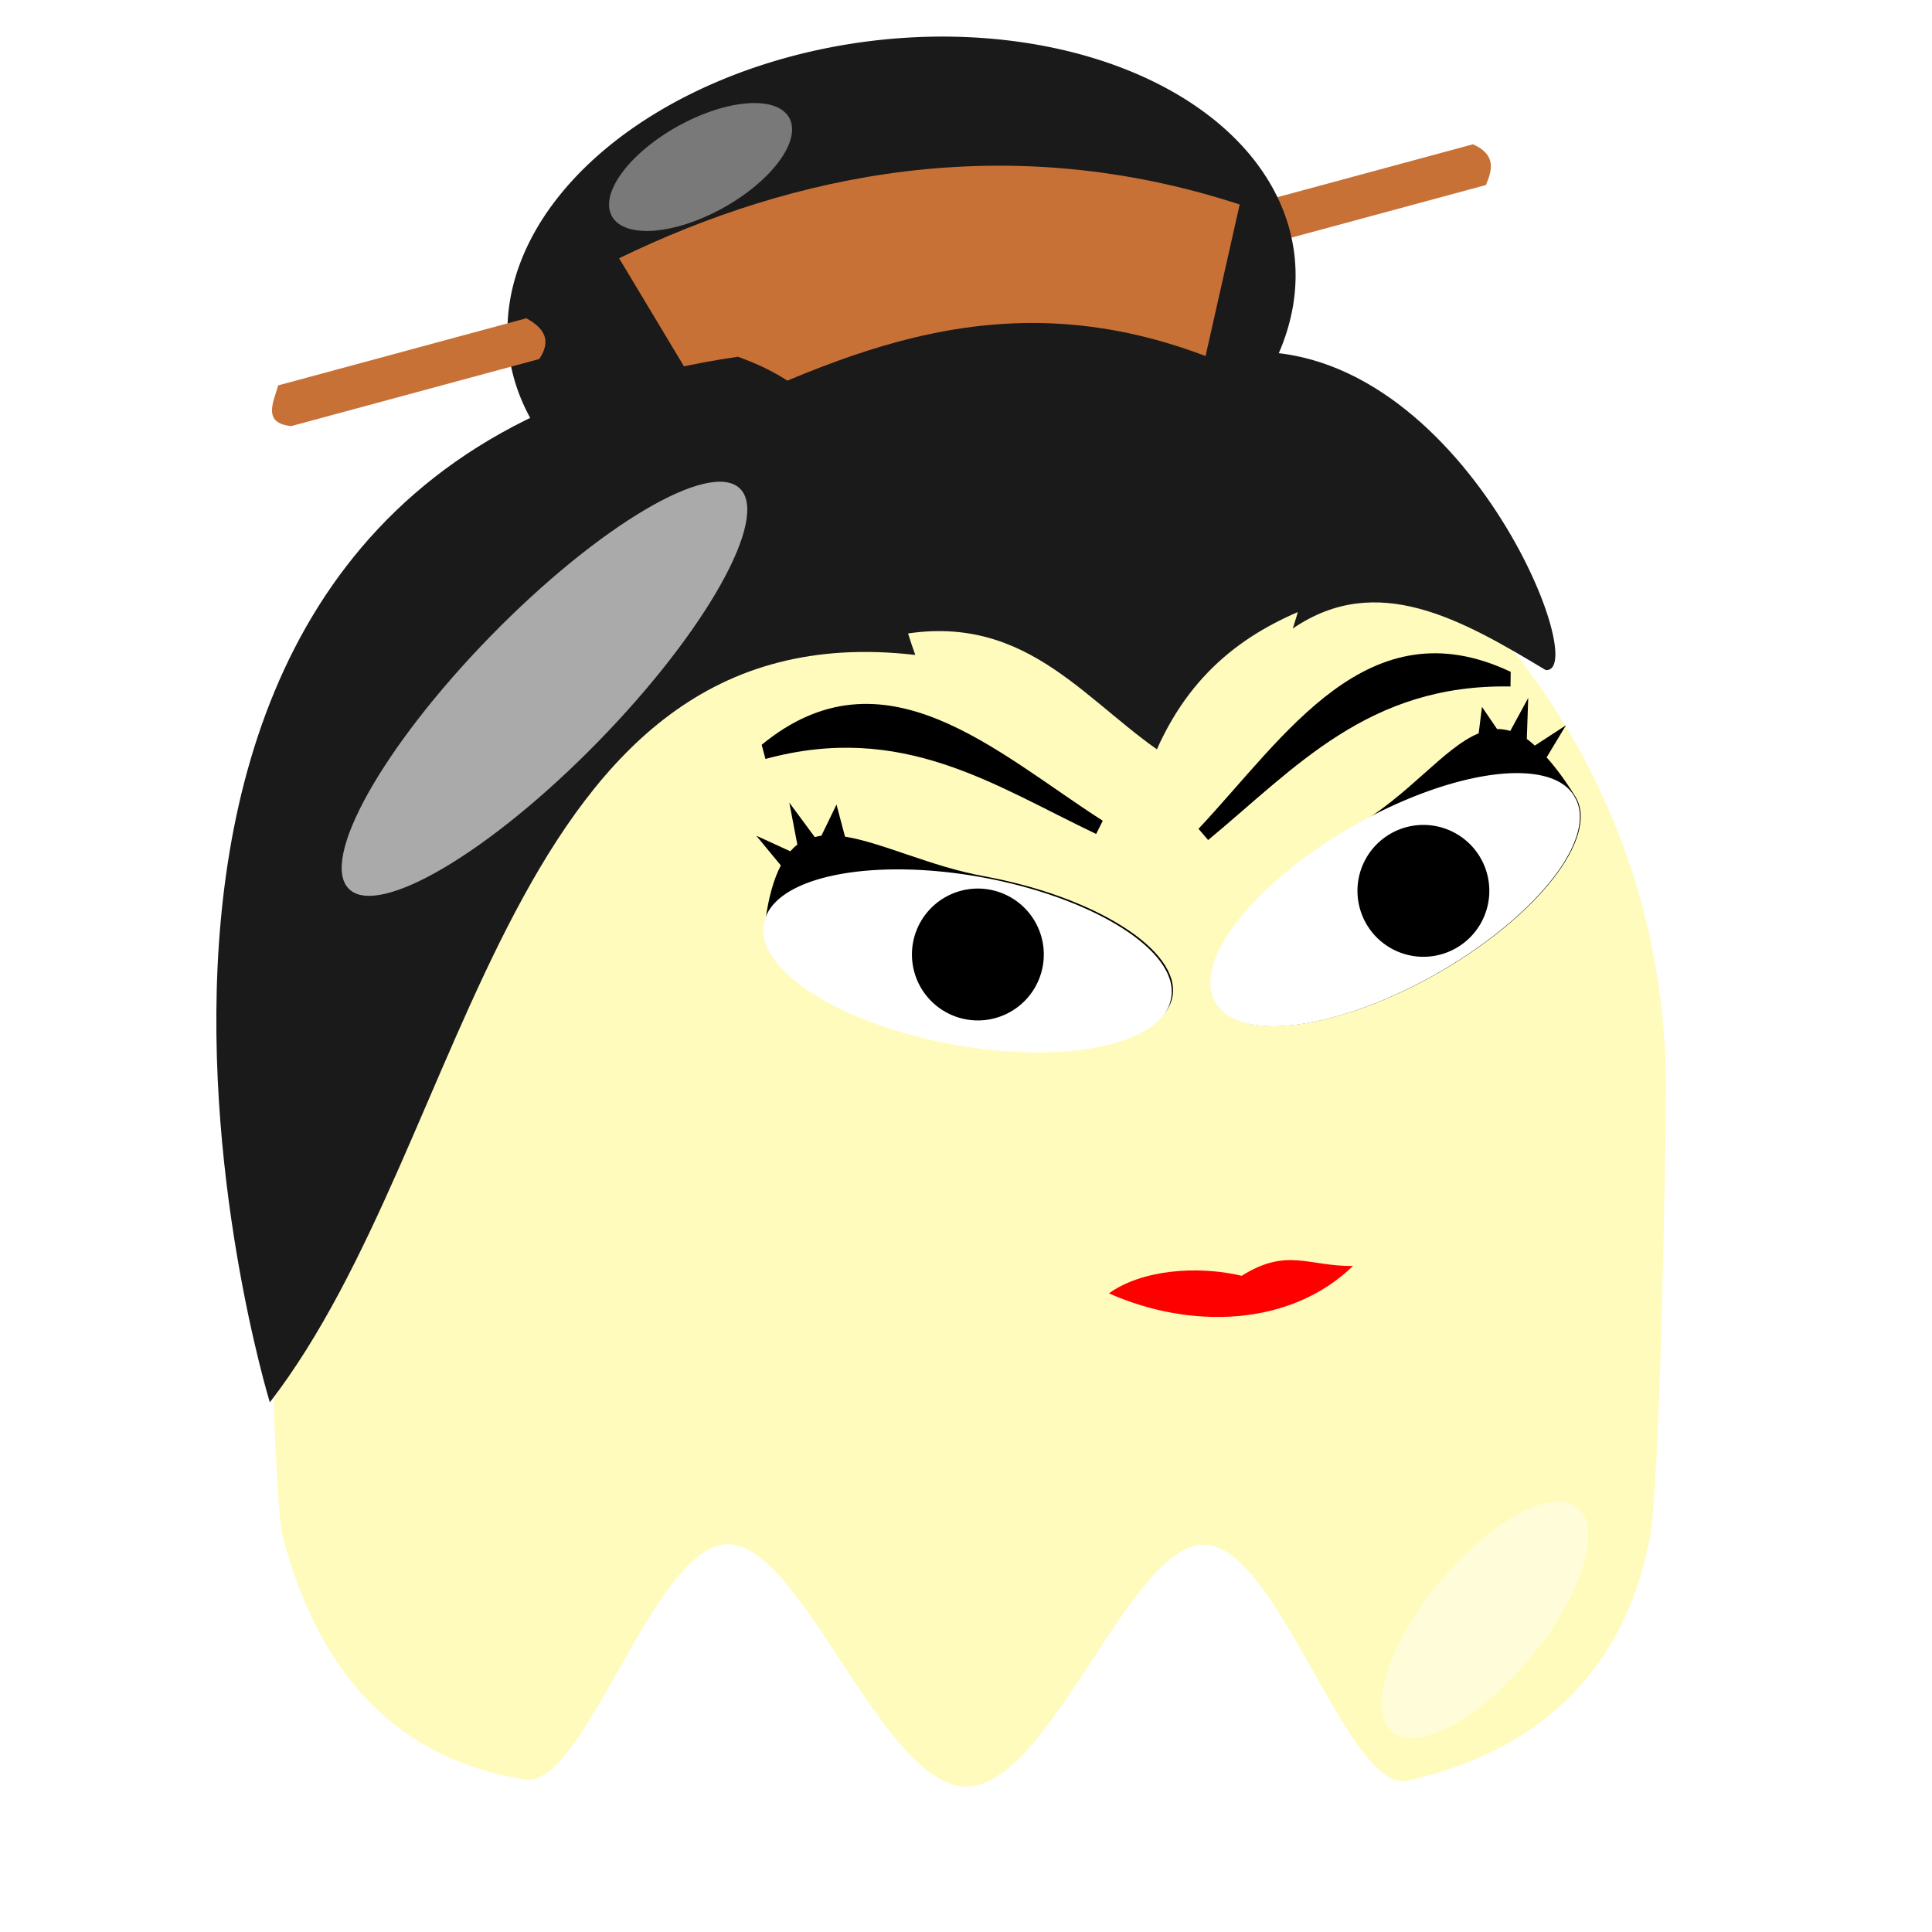 <?xml version="1.0" encoding="UTF-8" standalone="no"?>
<!-- Created with Inkscape (http://www.inkscape.org/) -->
<svg xmlns:dc="http://purl.org/dc/elements/1.1/" xmlns:cc="http://creativecommons.org/ns#" xmlns:rdf="http://www.w3.org/1999/02/22-rdf-syntax-ns#" xmlns:svg="http://www.w3.org/2000/svg" xmlns="http://www.w3.org/2000/svg" xmlns:xlink="http://www.w3.org/1999/xlink" xmlns:sodipodi="http://sodipodi.sourceforge.net/DTD/sodipodi-0.dtd" xmlns:inkscape="http://www.inkscape.org/namespaces/inkscape" width="128" height="128" id="svg2" sodipodi:version="0.32" inkscape:version="0.45+devel" sodipodi:docname="geisha.svg" inkscape:output_extension="org.inkscape.output.svg.inkscape" version="1.0" inkscape:export-filename="/home/nicu/Desktop/pacman/pacman.png" inkscape:export-xdpi="90" inkscape:export-ydpi="90">
  <defs id="defs4">
    <linearGradient id="linearGradient4072">
      <stop style="stop-color: rgb(0, 0, 0); stop-opacity: 1;" offset="0" id="stop4074"/>
      <stop style="stop-color: rgb(0, 0, 0); stop-opacity: 0;" offset="1" id="stop4076"/>
    </linearGradient>
    <linearGradient id="linearGradient2315">
      <stop style="stop-color: rgb(0, 0, 0); stop-opacity: 0;" offset="0" id="stop2317"/>
      <stop style="stop-color: rgb(0, 0, 0); stop-opacity: 0.572;" offset="1" id="stop2319"/>
    </linearGradient>
    <filter inkscape:collect="always" id="filter3730" x="-0.348" width="1.696" y="-0.341" height="1.682">
      <feGaussianBlur inkscape:collect="always" stdDeviation="5.465" id="feGaussianBlur3732"/>
    </filter>
    <filter inkscape:collect="always" id="filter4065" x="-0.52" width="2.04" y="-0.453" height="1.907">
      <feGaussianBlur inkscape:collect="always" stdDeviation="4.151" id="feGaussianBlur4067"/>
    </filter>
    <filter inkscape:collect="always" id="filter4112" x="-0.07" width="1.14" y="-0.34" height="1.68">
      <feGaussianBlur inkscape:collect="always" stdDeviation="3.968" id="feGaussianBlur4114"/>
    </filter>
    <radialGradient inkscape:collect="always" xlink:href="#linearGradient4072" id="radialGradient3461" gradientUnits="userSpaceOnUse" gradientTransform="matrix(1.403, 1.64387e-06, -1.45208e-07, 0.206, -89.845, 403.113)" cx="210.889" cy="506.352" fx="210.889" fy="506.352" r="68"/>
    <radialGradient inkscape:collect="always" xlink:href="#linearGradient2315" id="radialGradient3463" gradientUnits="userSpaceOnUse" gradientTransform="matrix(0.716, 1.413, -1.354, 0.686, 735.836, -155.772)" cx="216.993" cy="497.959" fx="216.993" fy="497.959" r="65"/>
    <radialGradient inkscape:collect="always" xlink:href="#linearGradient2315" id="radialGradient3484" cx="340.406" cy="539.774" fx="340.406" fy="539.774" r="13.702" gradientTransform="matrix(1.552, 0.026, -0.015, 0.909, -179.855, 44.492)" gradientUnits="userSpaceOnUse"/>
    <radialGradient inkscape:collect="always" xlink:href="#linearGradient2315" id="radialGradient3486" cx="341.408" cy="540.852" fx="341.408" fy="540.852" r="13.702" gradientTransform="matrix(1.64, 0.373, -0.142, 0.626, -141.609, 79.047)" gradientUnits="userSpaceOnUse"/>
    <radialGradient inkscape:collect="always" xlink:href="#linearGradient2315" id="radialGradient3519" cx="335.16" cy="506.152" fx="335.16" fy="506.152" r="19.625" gradientTransform="matrix(1.049, -0.182, 0.16, 0.924, -97.577, 103.569)" gradientUnits="userSpaceOnUse"/>
    <radialGradient inkscape:collect="always" xlink:href="#linearGradient2315" id="radialGradient3529" cx="302.854" cy="526.925" fx="302.854" fy="526.925" r="23.146" gradientTransform="matrix(1.842, -0.042, 0.037, 1.647, -274.639, -334.342)" gradientUnits="userSpaceOnUse"/>
    <radialGradient inkscape:collect="always" xlink:href="#linearGradient2315" id="radialGradient3535" cx="363.196" cy="510.652" fx="363.196" fy="510.652" r="10.696" gradientTransform="matrix(1.093, 0.164, -0.146, 0.975, 40.507, -46.386)" gradientUnits="userSpaceOnUse"/>
    <radialGradient inkscape:collect="always" xlink:href="#linearGradient2315" id="radialGradient3541" cx="296.211" cy="504.29" fx="296.211" fy="504.29" r="22.875" gradientTransform="matrix(1.648, 0.076, -0.038, 0.828, -172.435, 67.764)" gradientUnits="userSpaceOnUse"/>
    <radialGradient inkscape:collect="always" xlink:href="#linearGradient2315" id="radialGradient3578" cx="229.363" cy="462.571" fx="229.363" fy="462.571" r="11.338" gradientTransform="matrix(1.608, 3.67235e-06, -8.24561e-07, 0.361, -139.59, 297.166)" gradientUnits="userSpaceOnUse"/>
    <radialGradient inkscape:collect="always" xlink:href="#linearGradient2315" id="radialGradient3601" cx="193.16" cy="355.794" fx="193.16" fy="355.794" r="28.833" gradientTransform="matrix(1.31, -0.169, 0.075, 0.58, -86.432, 192.082)" gradientUnits="userSpaceOnUse"/>
    <radialGradient inkscape:collect="always" xlink:href="#linearGradient2315" id="radialGradient3607" cx="31.822" cy="402.338" fx="31.822" fy="402.338" r="13.167" gradientTransform="matrix(1.441, 0.06, -8.9752e-05, 0.206, -14.003, 322.671)" gradientUnits="userSpaceOnUse"/>
    <radialGradient inkscape:collect="always" xlink:href="#linearGradient2315" id="radialGradient3611" cx="124.653" cy="410.423" fx="124.653" fy="410.423" r="12.475" gradientTransform="matrix(1.445, -0.022, 0.016, 0.239, -61.984, 318.906)" gradientUnits="userSpaceOnUse"/>
    <filter inkscape:collect="always" id="filter3908" x="-0.215" width="1.43" y="-0.307" height="1.615">
      <feGaussianBlur inkscape:collect="always" stdDeviation="1.523" id="feGaussianBlur3910"/>
    </filter>
  </defs>
  <sodipodi:namedview id="base" pagecolor="#ffffff" bordercolor="#666666" borderopacity="1.0" gridtolerance="10000" guidetolerance="10" objecttolerance="10" inkscape:pageopacity="0.0" inkscape:pageshadow="2" inkscape:zoom="1" inkscape:cx="65.381063" inkscape:cy="75.354526" inkscape:document-units="px" inkscape:current-layer="layer1" showgrid="false" inkscape:window-width="937" inkscape:window-height="697" inkscape:window-x="674" inkscape:window-y="205" showguides="true" inkscape:guide-bbox="true" height="640px" width="128px">
    <inkscape:grid type="xygrid" id="grid3194" originx="0px" originy="0px" spacingx="0px" spacingy="0px"/>
  </sodipodi:namedview>
  <g inkscape:label="Layer 1" inkscape:groupmode="layer" id="layer1" transform="translate(-233.42, -11.735)">
    <g transform="matrix(0.713, 0, 0, 0.713, 148.431, -234.501)" id="g3432">
      <path transform="matrix(0.965, -0.261, 0.302, 0.953, 0, 0)" style="fill: rgb(200, 113, 55); fill-opacity: 1; stroke: none; stroke-width: 4; stroke-linecap: round; stroke-miterlimit: 4; stroke-opacity: 1;" d="M 112.009,413.67 L 135.9,413.67 C 137.658,415.17 136.916,416.42 135.9,417.644 L 112.009,417.644 L 112.009,413.67 z" id="rect3553" sodipodi:nodetypes="ccccc"/>
      <path sodipodi:nodetypes="ccccc" id="path3609" d="M 112.009,413.67 L 135.9,413.67 C 137.658,415.17 136.916,416.42 135.9,417.644 L 112.009,417.644 L 112.009,413.67 z" style="fill: url(&quot;#radialGradient3611&quot;) rgb(0, 0, 0); fill-opacity: 1; stroke: none; stroke-width: 4; stroke-linecap: round; stroke-miterlimit: 4; stroke-opacity: 1;" transform="matrix(0.965, -0.261, 0.302, 0.953, 0, 0)"/>
      <path sodipodi:type="arc" style="opacity: 1; fill: rgb(26, 26, 26); fill-opacity: 1; stroke: none; stroke-width: 4; stroke-linecap: round; stroke-miterlimit: 4; stroke-dasharray: none; stroke-opacity: 1;" id="path3537" sodipodi:cx="310.125" sodipodi:cy="516.25" sodipodi:rx="22.875" sodipodi:ry="15.25" d="M 333,516.25 A 22.875,15.25 0 1 1 287.25,516.25 A 22.875,15.25 0 1 1 333,516.25 z" transform="matrix(1.595, -0.203, 0.203, 1.595, -396.478, -386.948)"/>
      <path transform="matrix(1.595, -0.203, 0.203, 1.595, -396.478, -386.948)" d="M 333,516.25 A 22.875,15.25 0 1 1 287.25,516.25 A 22.875,15.25 0 1 1 333,516.25 z" sodipodi:ry="15.25" sodipodi:rx="22.875" sodipodi:cy="516.25" sodipodi:cx="310.125" id="path3539" style="opacity: 1; fill: url(&quot;#radialGradient3541&quot;) rgb(0, 0, 0); fill-opacity: 1; stroke: none; stroke-width: 4; stroke-linecap: round; stroke-miterlimit: 4; stroke-dasharray: none; stroke-opacity: 1;" sodipodi:type="arc"/>
      <path style="fill: rgb(200, 113, 55); fill-opacity: 1; stroke: none; stroke-width: 4; stroke-linecap: round; stroke-miterlimit: 4; stroke-opacity: 1;" d="M 176.727,369.351 C 192.852,361.522 212.726,357.272 234.392,364.354 L 231.004,379.396 L 186.992,386.449 L 176.727,369.351 z" id="rect3546" sodipodi:nodetypes="ccccc"/>
      <path transform="matrix(1.059, 0, 0, 0.857, -9.118, 72.48)" style="fill: url(&quot;#radialGradient3461&quot;) rgb(0, 0, 0); fill-opacity: 1; stroke: none; stroke-width: 4; stroke-linecap: round; stroke-miterlimit: 4; stroke-opacity: 1; filter: url(&quot;#filter4112&quot;);" d="M 274,507.362 C 274,515.09 243.536,521.362 206,521.362 C 168.464,521.362 138,515.09 138,507.362 C 138,499.634 168.464,493.362 206,493.362 C 243.536,493.362 274,499.634 274,507.362 z" id="path3434"/>
      <path transform="translate(-31, -85)" style="fill: rgb(255, 251, 188); fill-opacity: 1; stroke: none; stroke-width: 4; stroke-linecap: round; stroke-miterlimit: 4; stroke-opacity: 1;" d="M 305,531.362 C 305,536.205 304.469,568.925 303.463,573.466 C 300.989,585.926 292.98,593.099 280.953,595.829 C 275.363,596.872 269.004,574.005 262.103,573.878 C 255.202,573.75 247.759,596.362 240,596.362 C 232.204,596.362 224.728,573.738 217.8,573.843 C 210.872,573.948 204.492,596.782 198.89,595.701 C 186.206,593.596 179.574,584.92 176.447,573.056 C 175.499,568.641 175,536.06 175,531.362 C 175,495.482 204.12,466.362 240,466.362 C 275.88,466.362 305,495.482 305,531.362 z" id="path3436" sodipodi:nodetypes="cccsssccssc"/>
      <path sodipodi:nodetypes="cccsssccssc" id="path3438" d="M 305,531.362 C 305,536.205 304.469,568.925 303.463,573.466 C 300.989,585.926 292.98,593.099 280.953,595.829 C 275.363,596.872 269.004,574.005 262.103,573.878 C 255.202,573.75 247.759,596.362 240,596.362 C 232.204,596.362 224.728,573.738 217.8,573.843 C 210.872,573.948 204.492,596.782 198.89,595.701 C 186.206,593.596 179.574,584.92 176.447,573.056 C 175.499,568.641 175,536.06 175,531.362 C 175,495.482 204.12,466.362 240,466.362 C 275.88,466.362 305,495.482 305,531.362 z" style="fill: url(&quot;#radialGradient3463&quot;) rgb(0, 0, 0); fill-opacity: 1; stroke: none; stroke-width: 4; stroke-linecap: round; stroke-miterlimit: 4; stroke-opacity: 1;" transform="translate(-31, -85)"/>
      <path transform="matrix(0.771, 0.637, -0.637, 0.771, 379.118, -54.471)" style="fill: rgb(255, 255, 255); fill-opacity: 0.434; stroke: none; stroke-width: 4; stroke-linecap: round; stroke-miterlimit: 4; stroke-opacity: 1; filter: url(&quot;#filter4065&quot;);" d="M 262,501.862 C 262,509.314 259.536,515.362 256.5,515.362 C 253.464,515.362 251,509.314 251,501.862 C 251,494.41 253.464,488.362 256.5,488.362 C 259.536,488.362 262,494.41 262,501.862 z" id="path3459"/>
      <path style="fill: rgb(0, 0, 0); fill-opacity: 1; stroke: none; stroke-width: 4; stroke-linecap: round; stroke-miterlimit: 4; stroke-opacity: 1;" d="M 330.656,551.031 L 331.188,553.812 C 331.02,553.937 330.87,554.082 330.719,554.25 L 328.469,553.219 L 330.094,555.188 C 329.637,556.064 329.282,557.264 329.062,558.906 C 328.655,561.954 334.093,565.507 341.531,566.875 C 348.97,568.243 355.475,566.899 356.031,563.875 C 356.587,560.851 351.001,557.274 343.562,555.906 C 340.003,555.252 336.825,553.679 334.344,553.281 L 333.781,551.156 L 332.781,553.219 C 332.634,553.235 332.484,553.28 332.344,553.312 L 330.656,551.031 z" transform="matrix(1.403, 0, 0, 1.403, -271.367, -353.16)" id="path3494"/>
      <path sodipodi:type="arc" style="opacity: 1; fill: rgb(255, 255, 255); fill-opacity: 1; stroke: none; stroke-width: 4; stroke-linecap: round; stroke-miterlimit: 4; stroke-dasharray: none; stroke-opacity: 1;" id="path3469" sodipodi:cx="345.85281" sodipodi:cy="547.10004" sodipodi:rx="13.701613" sodipodi:ry="5.5709858" d="M 359.554,547.1 A 13.702,5.571 0 1 1 332.151,547.1 A 13.702,5.571 0 1 1 359.554,547.1 z" transform="matrix(1.38, 0.254, -0.254, 1.38, -129.208, -408.204)"/>
      <path style="fill: rgb(0, 0, 0); fill-opacity: 1; stroke: none; stroke-width: 4; stroke-linecap: round; stroke-miterlimit: 4; stroke-opacity: 1;" d="M 379.594,544.094 L 378.406,546.281 C 378.112,546.195 377.817,546.151 377.531,546.156 L 376.531,544.688 L 376.312,546.438 C 374,547.383 371.688,550.571 368.094,552.625 C 361.527,556.378 357.412,561.611 358.938,564.281 C 360.463,566.951 367.059,566.066 373.625,562.312 C 380.191,558.559 384.276,553.357 382.75,550.688 C 382.065,549.57 381.413,548.704 380.812,548.031 L 382.094,545.906 L 380.031,547.25 C 379.846,547.089 379.679,546.935 379.5,546.812 L 379.594,544.094 z" transform="matrix(1.403, 0, 0, 1.403, -271.367, -353.16)" id="path3497"/>
      <path transform="matrix(1.218, -0.696, 0.696, 1.218, -553.194, 3.298)" d="M 359.554,547.1 A 13.702,5.571 0 1 1 332.151,547.1 A 13.702,5.571 0 1 1 359.554,547.1 z" sodipodi:ry="5.5709858" sodipodi:rx="13.701613" sodipodi:cy="547.10004" sodipodi:cx="345.85281" id="path3477" style="opacity: 1; fill: rgb(255, 255, 255); fill-opacity: 1; stroke: none; stroke-width: 4; stroke-linecap: round; stroke-miterlimit: 4; stroke-dasharray: none; stroke-opacity: 1;" sodipodi:type="arc"/>
      <path transform="matrix(1.38, 0.254, -0.254, 1.38, -129.208, -408.204)" d="M 359.554,547.1 A 13.702,5.571 0 1 1 332.151,547.1 A 13.702,5.571 0 1 1 359.554,547.1 z" sodipodi:ry="5.5709858" sodipodi:rx="13.701613" sodipodi:cy="547.10004" sodipodi:cx="345.85281" id="path3480" style="opacity: 1; fill: url(&quot;#radialGradient3484&quot;) rgb(0, 0, 0); fill-opacity: 1; stroke: none; stroke-width: 4; stroke-linecap: round; stroke-miterlimit: 4; stroke-dasharray: none; stroke-opacity: 1;" sodipodi:type="arc"/>
      <path sodipodi:type="arc" style="opacity: 1; fill: url(&quot;#radialGradient3486&quot;) rgb(0, 0, 0); fill-opacity: 1; stroke: none; stroke-width: 4; stroke-linecap: round; stroke-miterlimit: 4; stroke-dasharray: none; stroke-opacity: 1;" id="path3482" sodipodi:cx="345.85281" sodipodi:cy="547.10004" sodipodi:rx="13.701613" sodipodi:ry="5.5709858" d="M 359.554,547.1 A 13.702,5.571 0 1 1 332.151,547.1 A 13.702,5.571 0 1 1 359.554,547.1 z" transform="matrix(1.218, -0.696, 0.696, 1.218, -553.194, 3.298)"/>
      <path sodipodi:type="arc" style="opacity: 1; fill: rgb(0, 0, 0); fill-opacity: 1; stroke: none; stroke-width: 4; stroke-linecap: round; stroke-miterlimit: 4; stroke-dasharray: none; stroke-opacity: 1;" id="path3490" sodipodi:cx="348.86417" sodipodi:cy="546.79889" sodipodi:rx="4.3664484" sodipodi:ry="4.3664484" d="M 353.231,546.799 A 4.366,4.366 0 1 1 344.498,546.799 A 4.366,4.366 0 1 1 353.231,546.799 z" transform="matrix(1.403, 0, 0, 1.403, -279.393, -333.114)"/>
      <path transform="matrix(1.403, 0, 0, 1.403, -237.995, -339.028)" d="M 353.231,546.799 A 4.366,4.366 0 1 1 344.498,546.799 A 4.366,4.366 0 1 1 353.231,546.799 z" sodipodi:ry="4.3664484" sodipodi:rx="4.3664484" sodipodi:cy="546.79889" sodipodi:cx="348.86417" id="path3492" style="opacity: 1; fill: rgb(0, 0, 0); fill-opacity: 1; stroke: none; stroke-width: 4; stroke-linecap: round; stroke-miterlimit: 4; stroke-dasharray: none; stroke-opacity: 1;" sodipodi:type="arc"/>
      <path style="fill: rgb(0, 0, 0); fill-opacity: 1; fill-rule: evenodd; stroke: none; stroke-width: 1px; stroke-linecap: butt; stroke-linejoin: miter; stroke-opacity: 1;" d="M 189.975,414.56 L 190.326,415.875 C 203.069,412.41 211.542,418.316 221.055,422.845 L 221.669,421.617 C 211.761,415.267 201.32,405.214 189.975,414.56 z" id="path3500" sodipodi:nodetypes="ccccc"/>
      <path sodipodi:nodetypes="ccccc" id="path3507" d="M 259.574,407.78 L 259.555,409.141 C 246.351,408.895 239.578,416.691 231.46,423.408 L 230.565,422.367 C 238.621,413.789 246.289,401.49 259.574,407.78 z" style="fill: rgb(0, 0, 0); fill-opacity: 1; fill-rule: evenodd; stroke: none; stroke-width: 1px; stroke-linecap: butt; stroke-linejoin: miter; stroke-opacity: 1;"/>
      <path style="fill: rgb(26, 26, 26); fill-rule: evenodd; stroke: none; stroke-width: 1px; stroke-linecap: butt; stroke-linejoin: miter; stroke-opacity: 1;" d="M 360,504.25 C 363.031,509.381 366.801,514.129 364,522.5 C 369.583,518.684 375.167,521.895 380.75,525.25 C 383.962,525.497 374.839,502.661 360,504.25 z" id="path3531" transform="matrix(1.403, 0, 0, 1.403, -271.367, -329.312)" sodipodi:nodetypes="cccc"/>
      <path sodipodi:nodetypes="ccccc" id="path3599" d="M 176.727,369.351 C 192.852,361.522 212.726,357.272 234.392,364.354 L 231.004,379.396 L 186.992,386.449 L 176.727,369.351 z" style="fill: url(&quot;#radialGradient3601&quot;) rgb(0, 0, 0); fill-opacity: 1; stroke: none; stroke-width: 4; stroke-linecap: round; stroke-miterlimit: 4; stroke-opacity: 1;"/>
      <path sodipodi:nodetypes="cccc" transform="matrix(1.403, 0, 0, 1.403, -271.367, -329.312)" id="path3533" d="M 360,504.25 C 363.031,509.381 366.801,514.129 364,522.5 C 369.583,518.684 375.167,521.895 380.75,525.25 C 383.962,525.497 374.839,502.661 360,504.25 z" style="fill: url(&quot;#radialGradient3535&quot;) rgb(0, 0, 0); fill-rule: evenodd; stroke: none; stroke-width: 1px; stroke-linecap: butt; stroke-linejoin: miter; stroke-opacity: 1;"/>
      <path style="fill: rgb(26, 26, 26); fill-rule: evenodd; stroke: none; stroke-width: 1px; stroke-linecap: butt; stroke-linejoin: miter; stroke-opacity: 1;" d="M 326.75,507.75 C 337.349,502.896 348.222,498.911 362.75,506.5 C 365.515,512.091 365.855,516.469 366,520.75 C 361.518,522.369 357.496,524.908 355,530.5 C 349.645,526.73 345.593,520.79 336.5,523.25 C 334.48,518.329 332.058,513.328 326.75,507.75 z" id="path3513" transform="matrix(1.403, 0, 0, 1.403, -271.367, -329.312)" sodipodi:nodetypes="cccccc"/>
      <path sodipodi:nodetypes="cccccc" transform="matrix(1.403, 0, 0, 1.403, -271.367, -329.312)" id="path3517" d="M 326.75,507.75 C 337.349,502.896 348.222,498.911 362.75,506.5 C 365.515,512.091 365.855,516.469 366,520.75 C 361.518,522.369 357.496,524.908 355,530.5 C 349.645,526.73 345.593,520.79 336.5,523.25 C 334.48,518.329 332.058,513.328 326.75,507.75 z" style="fill: url(&quot;#radialGradient3519&quot;) rgb(0, 0, 0); fill-rule: evenodd; stroke: none; stroke-width: 1px; stroke-linecap: butt; stroke-linejoin: miter; stroke-opacity: 1;"/>
      <path style="fill: rgb(26, 26, 26); fill-rule: evenodd; stroke: none; stroke-width: 1px; stroke-linecap: butt; stroke-linejoin: miter; stroke-opacity: 1;" d="M 327.25,504.5 C 337.24,508.047 336.338,517.039 339,524.25 C 311.838,521.101 309.806,556.194 296.25,573.75 C 296.25,573.75 277.25,511.75 327.25,504.5 z" id="path3515" transform="matrix(1.403, 0, 0, 1.403, -271.367, -329.312)" sodipodi:nodetypes="cccc"/>
      <path sodipodi:nodetypes="cccc" transform="matrix(1.403, 0, 0, 1.403, -271.367, -329.312)" id="path3527" d="M 327.25,504.5 C 337.24,508.047 336.338,517.039 339,524.25 C 311.838,521.101 309.806,556.194 296.25,573.75 C 296.25,573.75 277.25,511.75 327.25,504.5 z" style="fill: url(&quot;#radialGradient3529&quot;) rgb(0, 0, 0); fill-rule: evenodd; stroke: none; stroke-width: 1px; stroke-linecap: butt; stroke-linejoin: miter; stroke-opacity: 1;"/>
      <path transform="matrix(0.965, -0.261, 0.302, 0.953, 0, 0)" style="fill: rgb(200, 113, 55); fill-opacity: 1; stroke: none; stroke-width: 4; stroke-linecap: round; stroke-miterlimit: 4; stroke-opacity: 1;" d="M 23.158,406.302 L 47.049,406.302 C 48.297,407.555 48.746,408.853 47.049,410.276 L 23.158,410.276 C 20.71,409.297 22.205,407.761 23.158,406.302 z" id="rect3551" sodipodi:nodetypes="ccccc"/>
      <path style="fill: rgb(255, 0, 0); fill-rule: evenodd; stroke: none; stroke-width: 1px; stroke-linecap: butt; stroke-linejoin: miter; stroke-opacity: 1;" d="M 234.578,463.898 C 238.81,461.262 240.685,463.013 244.918,462.991 C 239.048,468.668 229.78,468.881 222.242,465.531 C 225.291,463.337 230.451,462.923 234.578,463.898 z" id="path3574" sodipodi:nodetypes="cccc"/>
      <path sodipodi:nodetypes="cccc" id="path3576" d="M 234.578,463.898 C 238.81,461.262 240.685,463.013 244.918,462.991 C 239.048,468.668 229.78,468.881 222.242,465.531 C 225.291,463.337 230.451,462.923 234.578,463.898 z" style="fill: url(&quot;#radialGradient3578&quot;) rgb(0, 0, 0); fill-rule: evenodd; stroke: none; stroke-width: 1px; stroke-linecap: butt; stroke-linejoin: miter; stroke-opacity: 1;"/>
      <path sodipodi:nodetypes="ccccc" id="path3605" d="M 23.158,406.302 L 47.049,406.302 C 48.297,407.555 48.746,408.853 47.049,410.276 L 23.158,410.276 C 20.71,409.297 22.205,407.761 23.158,406.302 z" style="fill: url(&quot;#radialGradient3607&quot;) rgb(0, 0, 0); fill-opacity: 1; stroke: none; stroke-width: 4; stroke-linecap: round; stroke-miterlimit: 4; stroke-opacity: 1;" transform="matrix(0.965, -0.261, 0.302, 0.953, 0, 0)"/>
      <path style="fill: rgb(255, 255, 255); fill-opacity: 0.627; stroke: none; stroke-width: 4; stroke-linecap: round; stroke-miterlimit: 4; stroke-opacity: 1; filter: url(&quot;#filter3730&quot;);" d="M 174.801,414.244 C 164.776,424.514 154.395,430.658 151.63,427.959 C 148.865,425.26 154.758,414.734 164.783,404.464 C 174.809,394.195 185.19,388.05 187.955,390.749 C 190.72,393.449 184.827,403.974 174.801,414.244 z" id="path3456"/>
      <path style="fill: rgb(255, 255, 255); fill-opacity: 0.416; stroke: none; stroke-width: 4; stroke-linecap: round; stroke-miterlimit: 4; stroke-opacity: 1; filter: url(&quot;#filter3908&quot;);" d="M 186.403,364.665 C 181.856,367.19 177.221,367.54 176.058,365.446 C 174.895,363.351 177.642,359.602 182.19,357.077 C 186.737,354.552 191.372,354.202 192.535,356.296 C 193.698,358.39 190.951,362.14 186.403,364.665 z" id="path3613"/>
    </g>
  </g>
</svg>